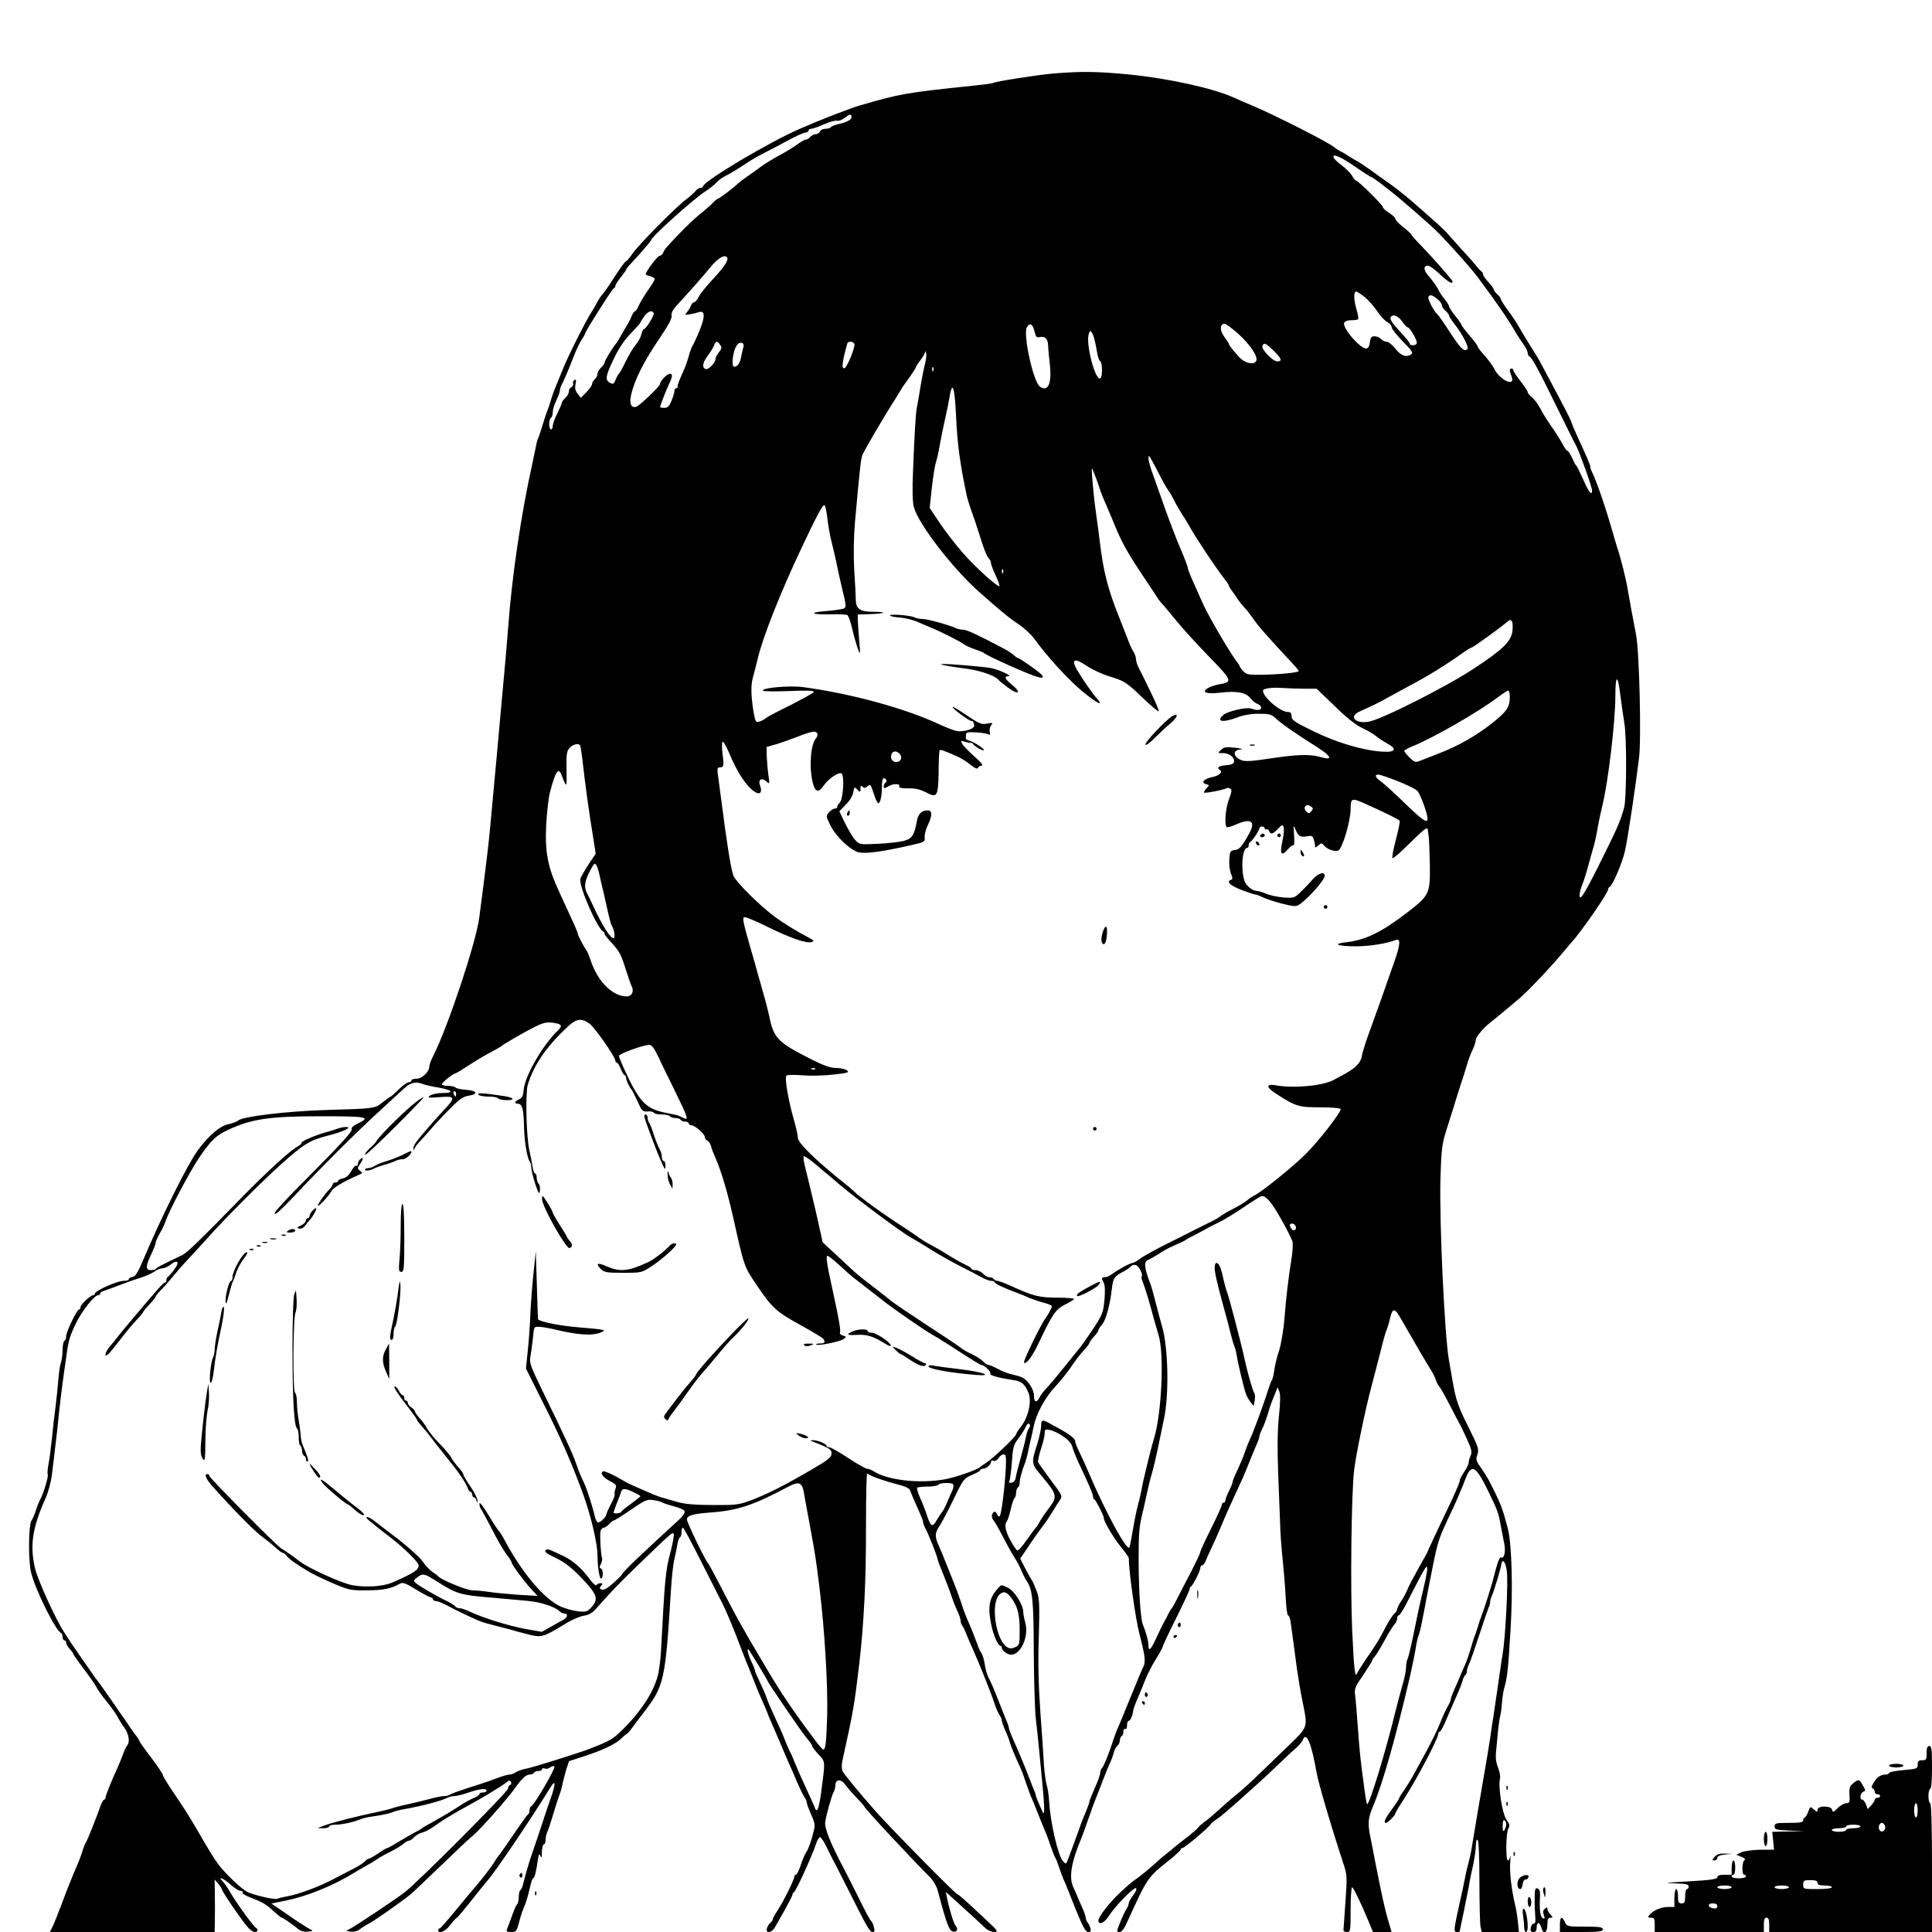 <?xml version="1.0" standalone="no"?>
<!DOCTYPE svg PUBLIC "-//W3C//DTD SVG 20010904//EN"
 "http://www.w3.org/TR/2001/REC-SVG-20010904/DTD/svg10.dtd">
<svg version="1.0" xmlns="http://www.w3.org/2000/svg"
 width="1080pt" height="1080pt" viewBox="0 0 1080 1080"
 preserveAspectRatio="xMidYMid meet">
<g transform="translate(0,1080) scale(0.1,-0.1)"
fill="#000000" stroke="none">
<path d="M5886 10389 c-96 -9 -320 -44 -335 -53 -4 -3 -54 -9 -111 -15 -376
-39 -409 -45 -635 -111 -44 -12 -222 -81 -327 -127 -172 -73 -546 -296 -548
-325 0 -5 -6 -8 -14 -8 -8 0 -21 -8 -28 -18 -7 -9 -31 -30 -53 -47 -58 -43
-270 -258 -301 -305 -15 -22 -30 -40 -34 -40 -5 0 -32 -37 -61 -82 -29 -46
-60 -91 -69 -101 -9 -9 -23 -30 -31 -45 -7 -15 -21 -39 -31 -54 -30 -45 -134
-251 -163 -325 -15 -37 -33 -81 -40 -98 -7 -16 -18 -48 -25 -70 -6 -22 -15
-49 -20 -60 -5 -11 -16 -45 -25 -75 -9 -30 -20 -64 -25 -75 -5 -11 -11 -33
-14 -50 -3 -16 -13 -61 -21 -100 -63 -285 -114 -632 -135 -920 -6 -77 -19
-232 -30 -345 -10 -113 -26 -281 -34 -375 -16 -173 -18 -195 -36 -390 -9 -98
-20 -190 -61 -505 -17 -136 -175 -610 -256 -770 -13 -25 -23 -52 -23 -61 0
-30 -40 -69 -71 -69 -16 0 -29 -4 -29 -10 0 -5 -7 -10 -15 -10 -9 0 -34 -18
-56 -40 -22 -22 -43 -40 -45 -40 -3 0 -22 -14 -44 -31 -44 -36 -43 -36 -319
-44 -220 -7 -464 -36 -490 -59 -9 -7 -33 -16 -53 -20 -47 -9 -109 -61 -172
-146 -56 -76 -201 -367 -302 -605 -32 -77 -47 -101 -63 -103 -12 -2 -21 -8
-21 -13 0 -5 -13 -9 -29 -9 -36 0 -161 -56 -161 -72 0 -5 -4 -8 -9 -8 -15 0
-71 -53 -71 -67 0 -7 -4 -13 -8 -13 -12 0 -72 -125 -72 -149 0 -11 -4 -23 -10
-26 -5 -3 -10 -25 -10 -49 0 -24 -4 -56 -9 -72 -6 -16 -12 -60 -15 -99 -3 -38
-10 -104 -15 -145 -6 -41 -15 -120 -20 -175 -6 -55 -14 -122 -20 -150 -5 -27
-7 -53 -4 -58 5 -9 -22 -100 -41 -137 -8 -14 -19 -43 -26 -65 -7 -22 -17 -46
-23 -53 -18 -23 -20 -231 -2 -297 25 -97 137 -322 166 -333 5 -2 9 -12 9 -23
0 -10 5 -19 10 -19 6 0 10 -6 10 -13 0 -7 9 -23 20 -35 11 -12 20 -24 20 -28
0 -4 26 -41 58 -83 32 -42 64 -88 71 -102 7 -15 33 -51 57 -80 24 -30 51 -67
60 -84 8 -16 26 -45 40 -64 24 -34 31 -79 16 -97 -5 -5 -15 -25 -22 -44 -7
-19 -20 -53 -30 -75 -38 -82 -70 -163 -70 -174 0 -6 -3 -11 -8 -11 -4 0 -12
-15 -19 -32 -23 -67 -78 -203 -83 -208 -3 -3 -12 -25 -20 -50 -7 -25 -26 -72
-41 -105 -14 -33 -46 -112 -69 -175 -24 -63 -49 -127 -57 -142 l-14 -28 461 0
460 0 1 63 c1 34 1 100 0 146 l-1 84 20 -23 c11 -13 20 -27 20 -31 0 -11 111
-174 144 -211 13 -16 31 -28 40 -28 18 0 22 15 5 25 -15 10 -110 141 -142 197
-15 26 -34 54 -43 62 -31 32 7 15 45 -19 21 -19 46 -35 55 -35 10 0 15 -4 12
-9 -4 -5 15 -17 41 -27 71 -27 90 -38 133 -78 22 -20 42 -36 45 -36 7 0 62
-38 91 -63 15 -12 33 -17 55 -15 29 3 31 5 14 13 -11 5 -53 31 -94 59 -40 28
-85 59 -99 68 l-25 17 24 5 c13 3 35 7 49 10 126 25 267 82 390 157 19 12 49
29 65 38 17 9 44 25 60 36 17 12 53 32 80 45 28 14 59 33 69 42 11 10 25 18
31 18 7 0 20 9 29 19 10 11 29 22 43 26 14 3 37 14 52 24 14 9 46 31 71 48 25
16 79 48 120 70 89 48 208 120 232 140 13 11 18 12 24 2 4 -7 2 -15 -4 -17 -7
-2 -12 -11 -12 -20 0 -18 -509 -529 -579 -581 -55 -42 -245 -168 -292 -196
l-34 -19 28 -4 c16 -2 36 3 45 11 10 8 31 22 49 31 29 14 182 121 235 164 12
9 71 65 132 124 169 162 189 181 221 208 40 33 192 205 230 259 41 58 65 81
86 81 10 0 21 5 24 10 3 6 15 10 26 10 10 0 19 4 19 10 0 5 7 7 15 4 8 -4 22
-1 30 6 8 6 19 9 24 6 10 -7 -113 -218 -130 -224 -5 -2 -9 -12 -9 -22 0 -10
-3 -20 -8 -22 -4 -2 -31 -39 -60 -82 -65 -95 -95 -139 -102 -146 -3 -3 -18
-25 -34 -50 -16 -25 -55 -75 -85 -111 -31 -36 -90 -107 -131 -157 -41 -50 -78
-92 -82 -92 -5 0 -8 -4 -8 -10 0 -24 40 -7 66 28 15 20 32 39 36 40 5 2 38 41
73 85 35 45 78 98 94 117 53 60 245 345 359 530 28 45 29 19 2 -58 -11 -31
-39 -113 -61 -182 -23 -69 -45 -134 -49 -145 -9 -23 -36 -116 -46 -158 -3 -15
-10 -30 -15 -33 -5 -3 -9 -20 -9 -38 0 -17 -4 -36 -10 -42 -5 -5 -18 -34 -28
-64 -11 -30 -23 -63 -27 -72 -6 -15 -2 -18 23 -18 27 0 30 4 42 48 12 46 17
62 38 112 5 14 16 51 23 83 7 31 15 57 19 57 8 0 17 35 27 105 5 33 7 36 14
20 6 -15 8 -9 8 23 1 23 6 42 11 42 6 0 10 11 10 25 0 14 4 33 9 43 5 9 19 51
31 92 12 41 28 91 35 110 8 19 17 51 20 70 4 19 14 55 21 80 l15 45 92 30 c98
32 171 67 199 96 10 10 23 21 31 26 7 4 19 18 27 29 8 12 41 56 73 97 109 142
117 178 147 667 4 74 13 158 20 185 6 28 14 65 17 83 3 18 9 35 14 38 5 3 9
16 9 30 0 13 3 24 8 24 4 -1 47 -80 96 -178 49 -97 103 -204 120 -237 18 -33
53 -116 80 -185 26 -69 52 -134 56 -145 8 -18 39 -96 60 -150 4 -11 18 -42 30
-70 12 -27 26 -59 30 -70 3 -11 16 -40 27 -65 11 -25 30 -70 43 -100 13 -30
33 -79 46 -108 13 -28 36 -80 50 -115 15 -34 33 -71 40 -82 8 -11 14 -25 14
-32 0 -7 11 -36 24 -66 20 -42 23 -60 16 -88 -15 -62 -29 -101 -43 -123 -8
-11 -22 -45 -31 -73 -10 -29 -22 -53 -27 -53 -5 0 -9 -5 -9 -11 0 -17 -61
-140 -92 -186 -15 -23 -28 -46 -28 -51 0 -5 -6 -15 -14 -21 -8 -6 -16 -21 -19
-31 -8 -31 29 -25 46 8 8 15 33 59 56 99 22 40 41 77 41 82 0 5 3 11 8 13 11
5 100 199 124 271 6 20 17 37 23 37 5 0 25 -31 42 -68 18 -37 39 -78 47 -92 7
-14 37 -72 66 -130 103 -206 122 -240 137 -240 12 0 14 7 8 27 -3 15 -10 30
-14 33 -5 3 -24 37 -43 75 -42 86 -97 193 -111 220 -74 139 -109 227 -104 259
7 46 36 149 47 168 6 10 10 27 10 38 0 34 30 37 53 6 11 -15 39 -48 63 -73 24
-25 44 -47 44 -49 0 -10 242 -270 365 -394 20 -19 40 -53 46 -75 52 -195 65
-230 88 -233 22 -4 29 16 12 34 -9 9 -38 104 -48 159 l-6 29 29 -26 c75 -68
171 -155 192 -176 12 -12 35 -22 50 -22 25 0 20 7 -53 75 -108 101 -146 135
-152 135 -10 0 -374 370 -454 460 -97 110 -176 206 -189 229 -6 13 -6 34 0 63
62 281 65 300 94 543 26 225 38 470 37 775 0 162 3 290 7 284 7 -12 89 -41
181 -65 30 -7 55 -20 58 -29 7 -20 30 -74 54 -126 10 -22 19 -46 19 -52 0 -7
5 -20 10 -30 15 -24 70 -163 70 -174 0 -5 15 -46 34 -91 18 -45 39 -100 46
-122 7 -22 21 -58 31 -79 11 -22 19 -47 19 -56 0 -9 4 -20 8 -26 5 -5 16 -27
24 -49 9 -22 27 -65 41 -95 33 -74 102 -246 117 -295 7 -22 19 -49 26 -60 8
-11 14 -25 14 -32 0 -7 9 -32 19 -56 11 -23 23 -53 26 -67 8 -26 25 -68 56
-135 10 -22 25 -62 34 -90 9 -27 22 -63 29 -80 8 -16 26 -61 41 -100 15 -38
34 -83 41 -100 7 -16 20 -52 29 -80 9 -27 20 -54 24 -60 4 -5 13 -28 20 -50 7
-22 19 -53 26 -70 8 -16 37 -90 66 -163 42 -103 57 -132 72 -132 14 0 17 5 12
23 -4 12 -11 26 -16 31 -5 6 -9 16 -9 23 0 7 -9 35 -21 61 -12 26 -26 58 -31
72 -6 14 -14 32 -18 40 -26 54 -12 139 45 275 7 17 25 66 40 110 15 44 33 94
40 110 7 17 25 62 39 100 15 39 33 84 41 100 8 17 17 42 21 57 3 15 12 32 20
39 8 6 14 20 14 30 0 10 5 21 10 24 6 3 10 15 10 26 0 11 5 17 10 14 6 -4 10
5 10 19 0 14 4 26 9 26 10 0 23 31 26 60 1 8 12 38 24 65 12 28 32 75 43 105
12 30 38 82 60 116 21 34 38 65 38 70 0 5 34 77 75 159 41 83 75 155 75 162 0
6 3 13 8 15 10 4 52 87 52 104 0 8 5 14 10 14 6 0 15 11 20 25 5 14 19 44 30
67 12 24 37 81 57 128 19 47 53 123 75 170 46 99 50 107 79 180 12 30 30 74
40 97 11 24 19 47 19 53 0 6 4 18 9 28 16 31 29 67 41 107 11 39 15 49 40 110
l12 30 10 -25 c6 -15 5 -66 -3 -139 -8 -79 -9 -178 -4 -315 4 -111 9 -239 11
-286 1 -47 7 -134 14 -195 6 -60 14 -156 17 -212 2 -57 9 -103 13 -103 5 0 11
-15 14 -33 7 -46 23 -168 36 -267 7 -47 20 -128 31 -180 30 -150 34 -140 -83
-253 -57 -55 -134 -130 -173 -167 -38 -37 -92 -86 -120 -107 -27 -22 -67 -57
-88 -77 -22 -20 -55 -49 -75 -64 -21 -15 -41 -32 -45 -39 -4 -7 -36 -34 -70
-60 -34 -26 -64 -50 -67 -53 -3 -3 -18 -16 -35 -29 -16 -12 -48 -39 -70 -60
-22 -20 -58 -50 -80 -67 -61 -44 -62 -46 -114 -94 -57 -53 -121 -135 -121
-156 0 -28 35 -13 58 25 33 53 140 163 152 156 6 -4 -1 -20 -15 -39 -14 -18
-25 -38 -25 -45 0 -6 -6 -22 -14 -34 -8 -12 -24 -46 -35 -75 -20 -49 -20 -52
-3 -52 13 0 27 18 44 58 115 251 111 246 241 349 31 25 57 50 57 54 0 5 5 9
11 9 11 0 151 118 157 133 2 4 19 18 37 30 18 12 67 54 110 92 43 39 100 90
128 115 28 25 79 73 113 106 35 34 76 72 92 85 15 14 31 33 35 43 19 50 48
-18 76 -179 11 -64 80 -298 153 -520 18 -55 19 -70 9 -207 -6 -82 -11 -153
-11 -158 0 -6 9 -10 20 -10 19 0 20 7 20 125 0 69 4 125 8 125 7 0 47 -81 93
-192 l24 -58 52 0 52 0 -20 68 c-18 61 -33 130 -74 337 -7 39 -18 94 -24 123
-16 78 -14 108 13 171 54 127 126 380 207 726 16 71 30 139 35 175 3 19 9 44
13 55 5 11 14 47 20 80 7 33 19 96 27 140 66 336 53 295 147 495 24 52 54 123
67 158 35 95 59 82 134 -73 49 -102 53 -113 66 -187 6 -29 14 -73 19 -98 9
-44 -1 -86 -18 -76 -8 5 -21 -30 -42 -114 -10 -43 -52 -172 -68 -215 -5 -11
-14 -38 -20 -60 -7 -22 -16 -49 -21 -60 -4 -11 -13 -40 -20 -65 -7 -25 -21
-65 -32 -90 -11 -25 -24 -54 -28 -65 -5 -11 -17 -41 -29 -67 -12 -26 -21 -52
-21 -57 0 -6 -8 -25 -19 -43 -10 -18 -29 -60 -42 -93 -13 -33 -46 -100 -73
-150 -27 -49 -60 -110 -73 -134 -13 -24 -37 -63 -53 -87 -17 -23 -30 -45 -30
-49 0 -3 -18 -30 -40 -60 -39 -53 -48 -75 -32 -75 10 0 52 43 52 53 0 3 21 40
48 80 76 119 192 339 192 365 0 6 4 12 8 12 5 0 22 30 37 68 16 37 41 95 56
129 16 34 31 74 35 88 3 14 10 28 15 31 5 3 9 13 9 22 0 9 6 28 13 42 7 14 32
86 56 160 24 74 48 143 52 152 5 10 9 25 9 33 0 8 4 23 9 33 10 19 49 148 53
175 6 38 23 20 31 -33 9 -58 -7 -374 -24 -470 -5 -30 -16 -107 -25 -170 -9
-63 -21 -140 -25 -170 -5 -30 -13 -84 -18 -120 -10 -65 -21 -133 -42 -252 -18
-104 -53 -311 -63 -373 -2 -16 -9 -48 -15 -70 -6 -22 -16 -62 -21 -90 -5 -27
-19 -93 -31 -145 -33 -149 -34 -160 -15 -160 9 0 16 2 16 3 0 2 9 48 21 103
11 54 25 122 30 149 4 28 15 81 24 120 8 38 15 87 15 108 0 23 4 36 10 32 6
-4 10 -91 10 -229 0 -123 3 -238 6 -255 l7 -31 104 0 104 0 -6 58 c-3 31 -10
73 -15 92 -20 82 -32 182 -28 236 3 33 3 49 1 37 -3 -13 -9 -23 -14 -23 -13 0
-11 157 3 179 9 15 7 24 -11 49 -23 33 -47 185 -36 229 3 12 -2 40 -11 63 -12
29 -15 57 -10 98 3 31 8 84 11 117 4 33 9 67 12 75 2 8 7 40 9 70 2 30 8 68
13 85 16 53 22 100 35 325 14 228 7 478 -15 565 -27 102 -35 124 -66 190 -40
82 -49 99 -87 154 -25 35 -27 44 -17 71 9 28 5 42 -48 148 -61 122 -72 154
-91 262 -6 36 -15 88 -20 115 -25 140 -54 767 -48 1014 5 162 9 196 31 266 14
44 32 103 41 130 8 28 26 84 39 125 14 41 31 95 38 120 7 25 21 62 31 82 10
21 18 45 18 56 0 16 45 69 82 97 12 9 92 75 157 130 52 43 190 190 260 275 11
14 27 32 34 40 59 65 207 279 207 300 0 5 3 10 8 12 16 7 72 137 86 203 15 65
56 340 78 515 14 109 2 597 -16 690 -23 119 -36 191 -47 255 -9 57 -40 181
-59 235 -4 14 -16 52 -25 85 -41 143 -91 288 -116 337 -5 10 -9 22 -9 28 0 11
-23 64 -70 165 -15 33 -31 70 -35 83 -3 12 -34 73 -67 135 -33 62 -73 137 -89
167 -16 30 -33 62 -39 70 -18 28 -90 145 -106 175 -10 17 -34 53 -56 82 -21
29 -38 56 -38 61 0 5 -9 17 -20 27 -11 10 -20 22 -20 27 0 5 -13 23 -30 41
-16 18 -30 37 -30 44 0 6 -3 13 -8 15 -4 2 -17 16 -30 32 -12 16 -46 54 -75
85 -28 31 -63 70 -77 86 -14 17 -46 48 -71 70 -25 22 -78 69 -119 105 -40 36
-102 85 -137 110 -35 25 -88 62 -116 83 -29 20 -61 42 -72 47 -11 6 -33 19
-50 30 -16 11 -37 23 -45 26 -8 4 -22 13 -30 20 -34 29 -338 183 -460 234 -30
12 -78 33 -106 46 -113 51 -363 106 -584 128 -178 17 -269 18 -424 5z m-1126
-243 c0 -12 -10 -19 -40 -31 -3 -1 -20 -6 -38 -10 -18 -4 -35 -12 -38 -16 -3
-5 -16 -9 -30 -9 -14 0 -27 -7 -30 -15 -4 -8 -14 -15 -24 -15 -10 0 -23 -7
-30 -15 -7 -8 -18 -15 -24 -15 -7 0 -30 -13 -53 -30 -22 -16 -67 -43 -99 -60
-32 -17 -77 -44 -99 -61 -22 -16 -58 -42 -80 -57 -22 -15 -44 -32 -50 -38 -19
-19 -103 -84 -111 -84 -3 0 -16 -10 -28 -23 -11 -12 -43 -40 -71 -62 -27 -22
-77 -69 -112 -105 -81 -85 -88 -93 -96 -113 -3 -9 -13 -17 -20 -17 -11 0 -77
-87 -77 -103 0 -3 11 -8 25 -11 14 -4 25 -11 25 -16 0 -5 -17 -34 -39 -64 -21
-31 -44 -69 -51 -86 -7 -16 -16 -30 -20 -30 -5 0 -13 -12 -19 -27 -6 -16 -22
-46 -36 -68 -13 -22 -27 -47 -32 -55 -4 -8 -11 -19 -15 -25 -23 -27 -68 -101
-68 -111 0 -6 -9 -19 -20 -29 -11 -10 -20 -26 -20 -35 0 -10 -7 -23 -15 -30
-8 -7 -15 -18 -15 -26 0 -7 -14 -28 -31 -45 l-32 -33 -18 23 c-13 16 -16 31
-12 53 5 23 3 29 -6 24 -7 -5 -10 -14 -7 -21 2 -7 -2 -16 -10 -19 -8 -3 -14
-14 -14 -24 0 -10 -9 -27 -20 -37 -11 -10 -20 -22 -20 -28 0 -5 -11 -31 -25
-59 -14 -27 -25 -58 -25 -69 0 -10 -4 -19 -10 -19 -5 0 -10 13 -10 29 0 17 5
33 10 36 6 3 10 17 10 31 0 14 9 44 20 66 11 23 20 48 20 55 0 7 4 21 9 31 13
24 35 75 67 157 15 39 36 82 46 97 10 14 18 29 18 32 0 11 152 251 161 254 5
2 9 8 9 14 0 6 14 27 30 48 17 21 30 40 30 43 0 3 12 19 28 35 48 51 112 125
112 130 0 17 239 232 304 273 23 15 50 36 60 48 11 12 31 27 45 34 39 20 70
39 121 73 25 17 70 43 100 58 30 15 91 47 135 71 44 24 88 44 98 44 9 1 17 6
17 11 0 6 7 10 15 10 8 0 40 11 71 25 32 14 64 23 73 20 9 -2 27 4 41 15 30
23 40 25 40 6z m2813 -276 c47 -33 89 -60 93 -60 3 0 25 -15 48 -32 22 -18 46
-36 51 -40 50 -37 240 -202 280 -244 82 -85 178 -194 212 -239 107 -143 169
-232 223 -325 8 -14 25 -39 38 -57 12 -17 22 -38 22 -46 0 -9 4 -17 9 -19 14
-5 53 -77 156 -288 53 -107 100 -203 106 -212 19 -36 89 -231 89 -250 0 -29
-16 -13 -40 40 -41 90 -45 97 -51 102 -3 3 -13 22 -22 43 -10 20 -21 37 -25
37 -5 0 -18 19 -30 43 -13 23 -40 67 -62 97 -21 30 -49 74 -60 97 -12 24 -33
51 -46 62 -13 10 -24 23 -24 29 0 6 -18 33 -40 61 -22 28 -40 55 -40 61 0 5
-4 10 -10 10 -13 0 -13 -12 0 -45 23 -61 -66 -21 -98 45 -7 15 -31 47 -52 71
-22 24 -40 48 -40 52 0 5 -20 33 -45 61 -25 29 -45 56 -45 60 0 4 -16 27 -35
50 -19 24 -35 48 -35 54 0 6 -11 23 -24 39 -13 15 -31 42 -39 60 -9 17 -30 46
-47 65 -32 35 -36 63 -8 63 9 0 39 -21 66 -47 46 -43 72 -59 72 -42 0 8 -103
125 -172 197 -32 32 -58 62 -58 65 -1 4 -21 23 -45 42 -25 19 -45 40 -45 47 0
6 -16 21 -35 33 -19 12 -35 27 -35 33 0 11 -138 147 -149 147 -4 0 -14 12 -23
28 -9 15 -35 41 -57 57 -22 17 -43 36 -45 43 -12 27 34 9 117 -48z m-3508
-510 c8 -12 -14 -48 -56 -94 -73 -80 -91 -103 -105 -128 -8 -16 -19 -28 -25
-28 -5 0 -12 -8 -16 -17 -3 -10 -13 -26 -22 -37 -15 -18 -15 -18 14 -13 17 3
40 8 51 12 34 11 37 -21 8 -94 -14 -36 -32 -75 -39 -87 -7 -11 -19 -41 -25
-65 -6 -24 -20 -62 -30 -84 -24 -53 -34 -78 -32 -87 1 -5 -2 -8 -8 -8 -5 0
-10 -7 -10 -15 0 -8 -7 -33 -16 -55 -13 -31 -21 -40 -40 -40 -13 0 -24 2 -24
4 0 9 30 86 50 129 18 39 20 51 10 57 -13 8 -60 -37 -60 -56 0 -12 -111 -119
-132 -127 -30 -11 -42 17 -29 70 20 84 71 184 162 318 46 68 67 107 63 120 -3
14 7 34 33 62 80 87 144 160 179 203 46 57 86 81 99 60z m3564 -221 c21 -17
52 -52 69 -78 17 -26 42 -53 56 -61 14 -7 26 -21 26 -30 0 -9 28 -44 62 -79
49 -49 59 -64 47 -72 -29 -18 -56 -9 -88 31 -17 22 -40 40 -50 40 -10 0 -24 7
-31 15 -7 8 -23 15 -36 15 -18 0 -23 -6 -26 -32 -2 -20 -9 -34 -19 -36 -31 -6
-136 114 -125 143 3 9 19 15 39 15 19 0 36 2 39 6 3 3 -1 26 -8 51 -17 55 -18
103 -3 103 5 0 27 -14 48 -31z m405 -10 c14 -11 26 -27 26 -35 0 -8 9 -22 20
-31 11 -10 20 -21 20 -26 0 -5 13 -26 29 -46 45 -57 84 -132 74 -142 -18 -18
-38 2 -98 94 -33 51 -65 97 -72 102 -19 17 -54 86 -48 96 9 14 20 11 49 -12z
m-4380 -78 c7 -10 -43 -91 -55 -91 -4 0 -10 -13 -14 -29 -3 -16 -17 -42 -31
-58 -13 -15 -39 -57 -56 -93 -17 -36 -35 -67 -39 -70 -4 -3 -12 -18 -18 -33
-9 -24 -14 -26 -31 -17 -29 15 -25 39 22 136 27 57 59 105 95 141 29 30 53 57
53 60 0 3 9 18 21 34 20 29 43 37 53 20z m4184 -48 c12 -18 27 -33 31 -33 12
0 51 -67 51 -86 0 -8 -9 -14 -20 -14 -11 0 -20 4 -20 9 0 8 -14 24 -82 99 -16
18 -28 39 -25 46 9 23 41 13 65 -21z m-2055 -56 c8 -32 12 -36 31 -31 27 6 44
-11 45 -46 0 -14 4 -59 9 -100 13 -112 -8 -163 -54 -132 -37 24 -96 291 -74
332 16 29 33 20 43 -23z m1140 -14 c65 -59 109 -125 100 -149 -10 -26 -62 -16
-93 17 -46 51 -60 69 -60 76 0 3 -12 21 -26 40 -26 35 -26 73 2 73 8 0 42 -26
77 -57z m-811 -10 c6 -16 14 -53 19 -83 4 -30 13 -56 18 -58 14 -5 15 -89 2
-97 -27 -16 -80 182 -66 243 7 29 13 28 27 -5z m-2087 -50 c11 -14 10 -22 -6
-42 -10 -13 -19 -29 -19 -36 0 -22 -40 -64 -55 -58 -22 8 -18 35 11 74 14 19
30 44 35 57 10 26 18 28 34 5z m130 -17 c-4 -11 -9 -34 -12 -51 -6 -35 -20
-55 -39 -55 -17 0 -8 84 13 117 18 28 48 20 38 -11z m621 21 c6 -16 -40 -130
-55 -135 -18 -6 -14 33 15 136 4 16 33 16 40 -1z m2343 -37 c45 -44 51 -60 21
-60 -25 0 -90 67 -83 86 8 21 17 18 62 -26z m-1948 -74 c-6 -22 -18 -81 -26
-131 -8 -49 -17 -101 -20 -115 -6 -30 -13 -141 -21 -351 -5 -105 -3 -171 4
-202 24 -93 211 -337 362 -473 123 -109 174 -151 226 -185 30 -20 68 -56 86
-80 67 -94 192 -231 268 -293 78 -65 123 -88 84 -43 -26 28 -83 111 -112 160
-36 62 -17 72 51 26 31 -21 87 -47 125 -59 89 -27 97 -32 192 -123 45 -43 84
-76 87 -73 5 4 -42 107 -114 248 -7 14 -13 35 -13 45 0 10 -6 27 -13 38 -8 11
-24 47 -36 80 -13 33 -36 92 -51 130 -55 138 -82 242 -100 390 -6 50 -17 135
-25 190 -15 108 -27 259 -19 235 3 -8 9 -24 14 -35 5 -11 16 -42 25 -69 8 -26
24 -67 35 -90 10 -24 28 -65 39 -92 48 -120 75 -171 180 -328 36 -54 71 -106
76 -115 6 -8 15 -20 21 -26 6 -5 39 -46 75 -89 35 -44 119 -136 186 -205 132
-135 135 -144 60 -156 -23 -4 -53 -14 -66 -22 -37 -23 -7 -34 70 -25 92 11
144 1 169 -31 11 -14 29 -29 40 -32 11 -4 20 -13 20 -21 0 -15 -23 -17 -55 -5
-26 10 -134 -15 -157 -36 -42 -38 -2 -44 80 -13 33 13 76 20 119 20 59 0 70
-3 95 -26 30 -29 111 -85 230 -160 82 -52 91 -77 20 -56 -56 17 -131 15 -283
-8 -104 -16 -140 -18 -161 -9 -48 20 -48 58 0 60 15 1 0 5 -33 9 -51 6 -63 4
-80 -12 -19 -18 -19 -18 12 -18 35 0 66 -24 61 -49 -2 -11 -16 -17 -46 -19
-41 -3 -53 -14 -32 -27 18 -11 -7 -32 -44 -39 -45 -9 -65 -31 -35 -39 20 -5
20 -7 5 -22 -9 -9 -16 -20 -16 -25 0 -7 112 14 129 25 4 2 12 0 19 -4 9 -5 7
-20 -8 -59 -20 -52 -27 -146 -12 -156 4 -2 27 4 51 15 87 38 113 18 71 -56
-39 -70 -52 -84 -78 -87 -25 -3 -27 -7 -30 -52 -2 -27 2 -63 9 -79 10 -24 10
-32 1 -35 -29 -9 -7 -32 56 -56 37 -14 72 -26 78 -26 6 0 25 -7 41 -15 17 -9
66 -25 108 -36 68 -17 80 -18 99 -5 50 34 141 137 141 160 0 26 -37 15 -67
-20 -18 -21 -49 -53 -68 -71 -33 -32 -38 -34 -95 -30 -33 3 -77 12 -97 21 -21
9 -45 16 -55 16 -24 1 -59 31 -67 58 -21 66 -11 182 15 182 5 0 9 6 9 14 0 8
3 16 8 18 11 5 52 66 52 78 0 5 7 10 15 10 8 0 15 -5 15 -11 0 -5 4 -8 9 -5 5
3 11 -1 15 -9 8 -22 22 -18 50 12 22 23 26 25 31 10 4 -9 2 -39 -4 -67 -19
-87 -10 -102 31 -55 11 13 24 22 29 20 4 -3 5 23 3 57 -4 56 -3 60 7 33 16
-39 27 -47 65 -40 28 5 33 2 39 -22 5 -16 7 -32 6 -38 -1 -5 6 -2 17 8 18 16
20 16 33 1 17 -21 57 -36 79 -29 23 7 70 165 70 233 0 60 6 63 77 31 116 -52
192 -89 197 -97 3 -5 -7 -52 -21 -106 -14 -53 -23 -99 -19 -103 3 -4 44 31 91
78 84 83 104 99 106 82 1 -4 3 -24 6 -43 2 -19 5 -91 6 -160 2 -156 -4 -167
-128 -262 -142 -109 -232 -153 -338 -165 -83 -9 -51 -23 53 -23 74 0 170 15
221 35 30 12 28 -23 -7 -122 -19 -54 -52 -147 -73 -208 -22 -60 -54 -150 -72
-200 -18 -49 -35 -106 -38 -125 -6 -34 -40 -66 -111 -103 -14 -7 -34 -18 -45
-24 -60 -33 -224 -48 -322 -30 -59 10 -57 -11 5 -50 105 -68 123 -73 241 -73
60 0 112 -4 115 -9 8 -12 -124 -183 -199 -256 -69 -68 -236 -203 -277 -224
-15 -8 -36 -21 -45 -30 -10 -9 -36 -25 -58 -37 -56 -29 -89 -48 -95 -55 -3 -3
-18 -12 -35 -21 -16 -8 -64 -32 -105 -52 -41 -21 -120 -61 -175 -88 -55 -28
-114 -61 -132 -74 -17 -13 -36 -24 -42 -24 -12 0 -74 -33 -113 -61 -14 -11
-33 -19 -42 -19 -19 0 -20 -5 -6 -31 7 -12 8 -48 4 -96 -7 -72 -11 -82 -67
-167 -34 -50 -64 -93 -67 -96 -3 -3 -41 -50 -85 -105 -44 -55 -91 -111 -105
-125 -14 -14 -32 -37 -39 -52 -17 -32 -31 -28 -31 10 0 30 -27 76 -57 97 -10
7 -37 16 -59 20 -21 4 -59 18 -83 31 -24 13 -49 24 -56 24 -6 0 -20 9 -29 19
-10 11 -38 29 -63 41 -25 11 -50 26 -56 31 -12 10 -54 39 -183 123 -96 63
-209 139 -214 145 -3 3 -43 35 -90 71 -47 35 -96 75 -110 87 -14 13 -60 56
-103 96 l-78 72 -38 170 c-22 94 -47 200 -57 237 -10 37 -15 70 -11 74 3 4 35
-18 69 -47 35 -30 67 -57 73 -61 5 -5 31 -26 56 -48 76 -66 346 -267 394 -294
17 -9 71 -41 120 -72 50 -31 124 -73 165 -93 41 -21 92 -47 113 -59 21 -12 46
-22 57 -22 11 0 20 -3 20 -8 0 -7 49 -31 125 -59 22 -8 54 -21 70 -29 17 -7
52 -19 78 -26 26 -6 47 -16 47 -20 0 -9 -20 -46 -36 -68 -26 -34 -126 -241
-120 -247 12 -13 47 34 84 113 74 156 93 184 143 210 26 13 50 27 53 32 2 4
-39 8 -92 8 -102 0 -134 8 -260 65 -34 16 -69 29 -77 29 -7 0 -17 5 -20 10 -3
6 -14 10 -24 10 -10 0 -26 9 -36 20 -10 11 -29 20 -42 20 -12 0 -23 3 -23 8 0
4 -14 13 -31 21 -18 8 -59 31 -93 52 -33 21 -79 48 -101 59 -22 11 -51 29 -65
39 -14 11 -50 35 -80 55 -119 76 -257 176 -288 208 -10 9 -35 31 -57 48 -153
122 -255 221 -255 250 0 13 -9 53 -19 89 -35 120 -57 251 -44 259 7 4 47 4 90
1 43 -4 120 -2 172 4 81 9 91 12 75 24 -10 7 -37 13 -60 13 -31 0 -69 13 -136
47 -191 96 -213 119 -238 243 -7 30 -20 84 -31 120 -10 36 -25 90 -34 120 -8
30 -26 96 -41 145 -38 133 -44 159 -35 168 4 4 61 -19 127 -52 132 -65 224
-97 251 -87 15 6 14 8 -8 20 -81 43 -151 86 -203 125 -86 65 -213 192 -226
226 -14 35 -36 174 -69 430 -6 44 -13 101 -17 128 -6 39 -4 47 9 47 23 0 25 9
16 75 -4 33 -4 64 0 68 4 4 20 -23 36 -60 45 -109 97 -189 144 -219 29 -20 44
-3 30 34 -13 33 8 48 35 24 19 -17 19 -16 11 38 -4 30 -8 77 -9 104 l-1 50 55
16 c30 9 85 29 122 43 36 15 76 27 87 27 21 0 28 -18 13 -36 -30 -34 -40 -157
-20 -243 13 -59 33 -66 62 -23 24 36 81 76 99 69 19 -7 11 -144 -9 -164 -8 -8
-14 -19 -14 -24 0 -5 -6 -9 -13 -9 -8 0 -22 -9 -32 -20 -18 -20 -18 -22 5 -70
31 -66 116 -146 163 -155 39 -8 127 4 275 37 90 20 93 21 91 47 -2 14 7 48 20
74 24 51 22 77 -4 77 -32 0 -53 -20 -59 -57 -16 -84 -26 -101 -75 -114 -25 -6
-91 -14 -146 -16 -97 -5 -101 -4 -123 20 -13 13 -38 55 -57 93 l-33 69 36 37
c22 22 39 50 42 69 5 31 6 32 23 15 16 -17 17 -16 17 5 0 18 3 20 12 11 9 -9
15 -8 28 3 15 13 18 10 34 -40 9 -30 21 -55 25 -55 12 0 21 38 21 93 0 26 4
47 9 47 15 0 23 -18 11 -25 -5 -3 -10 -13 -10 -21 0 -13 4 -13 29 2 28 16 68
13 57 -4 -3 -5 16 -9 42 -9 53 1 72 -4 120 -28 50 -26 57 -12 59 121 0 64 3
118 6 120 4 5 24 -2 97 -34 19 -8 53 -29 74 -46 26 -21 40 -27 43 -18 3 6 12
12 21 12 11 0 -5 20 -41 51 -31 28 -62 60 -68 71 -10 18 -8 19 13 12 12 -4 29
-7 36 -7 6 0 12 -3 12 -7 0 -3 14 -14 30 -23 17 -10 30 -14 30 -10 0 10 -56
46 -83 53 -10 3 -18 8 -18 13 1 4 1 14 1 22 0 11 12 14 53 11 28 -1 60 -6 69
-10 13 -6 15 -3 11 13 -3 12 1 28 8 37 11 14 9 15 -23 9 -31 -6 -44 -1 -112
45 -42 29 -79 51 -81 48 -6 -5 91 -78 105 -78 5 0 10 -2 10 -4 0 -2 3 -11 6
-19 7 -20 -57 -41 -99 -33 -17 3 -59 20 -94 36 -188 89 -495 173 -763 209 -76
10 -235 -4 -225 -20 3 -4 69 -5 146 -2 99 4 141 3 138 -5 -2 -6 -60 -38 -129
-73 -69 -34 -132 -67 -140 -74 -8 -7 -24 -16 -36 -19 -19 -6 -22 -1 -33 63
-13 84 -14 144 -2 185 5 17 17 63 26 101 29 123 126 369 247 625 85 180 118
241 127 236 5 -3 12 -36 16 -73 4 -38 15 -99 25 -138 10 -38 23 -97 30 -130 6
-33 21 -98 32 -144 17 -67 18 -85 8 -91 -7 -5 -54 -12 -104 -16 -106 -9 -77
-21 40 -18 39 1 76 -1 81 -5 6 -3 18 -37 27 -76 9 -38 23 -88 31 -110 15 -39
15 -38 8 45 -4 47 -7 99 -8 115 l0 30 69 2 c85 3 101 13 20 13 -76 0 -99 15
-100 67 0 21 -4 97 -9 169 -4 82 -3 180 4 260 27 301 33 359 42 381 8 21 124
220 174 297 11 18 29 47 40 65 11 19 35 53 53 77 17 25 32 47 32 51 0 3 11 21
25 39 14 18 26 39 26 46 1 7 3 5 6 -6 3 -10 0 -37 -6 -60z m46 -38 c-3 -8 -6
-5 -6 6 -1 11 2 17 5 13 3 -3 4 -12 1 -19z m127 -245 c7 -163 22 -274 61 -458
4 -16 15 -52 25 -80 10 -27 28 -79 39 -115 30 -97 46 -139 59 -152 7 -7 12
-19 12 -27 0 -8 12 -39 26 -68 14 -30 23 -57 21 -59 -9 -9 -138 108 -208 189
-39 45 -96 119 -127 165 l-55 83 12 112 c7 62 17 126 23 142 5 17 14 53 18 80
10 54 24 124 40 195 6 25 13 61 16 80 17 106 30 76 38 -87z m1126 -315 c22
-44 49 -93 60 -108 11 -15 24 -38 30 -51 6 -13 26 -49 45 -79 20 -30 40 -64
46 -75 23 -45 145 -229 190 -286 16 -20 29 -40 29 -44 0 -4 8 -17 18 -30 9
-12 24 -33 32 -46 8 -12 25 -33 37 -46 12 -12 35 -42 51 -65 26 -39 71 -89
209 -238 24 -25 43 -48 43 -51 0 -9 -115 -20 -213 -21 -67 -1 -80 2 -97 20
-11 12 -20 24 -20 27 0 3 -5 11 -10 18 -31 35 -164 261 -193 327 -9 19 -32 71
-51 114 -20 43 -36 84 -36 91 0 6 -18 54 -40 106 -23 52 -60 150 -85 219 -24
69 -55 156 -69 195 -24 64 -32 105 -22 105 2 0 23 -37 46 -82z m-863 -570 c-3
-8 -6 -5 -6 6 -1 11 2 17 5 13 3 -3 4 -12 1 -19z m2847 -330 c-9 -55 -56 -101
-213 -204 -150 -100 -516 -285 -589 -298 -78 -14 -115 30 -49 58 54 24 121 56
152 75 17 9 73 40 125 68 103 54 204 117 301 186 21 15 42 27 45 27 7 0 159
109 193 139 21 18 26 19 33 7 5 -8 5 -34 2 -58z m626 -509 c14 -75 13 -422 -1
-473 -21 -78 -38 -116 -143 -326 -83 -165 -106 -200 -106 -163 0 11 6 36 14
55 8 19 24 70 36 114 12 43 26 95 32 114 5 19 13 58 18 85 4 28 17 88 28 135
32 129 72 467 72 610 0 119 13 124 27 10 7 -58 18 -130 23 -161z m-1787 191
l67 0 101 -97 c65 -64 118 -106 151 -121 28 -13 63 -33 78 -45 14 -12 43 -31
63 -42 58 -31 49 -51 -20 -47 -107 5 -260 50 -390 114 -107 52 -123 63 -123
84 0 18 -5 24 -21 24 -42 0 -139 83 -139 119 0 13 52 20 115 15 28 -2 80 -4
118 -4z m1147 -44 c0 -59 -16 -83 -102 -151 -88 -69 -192 -128 -298 -168 -36
-14 -80 -31 -97 -38 -31 -12 -34 -12 -63 16 -16 16 -30 32 -30 37 0 4 19 16
43 25 114 45 375 195 481 276 27 20 53 37 57 37 5 0 9 -15 9 -34z m-5197 -273
c3 -5 10 -53 16 -108 12 -108 34 -268 57 -408 l14 -89 -40 -60 c-22 -34 -43
-70 -46 -82 -9 -39 96 -280 129 -294 4 -2 7 -8 7 -13 0 -5 20 -30 45 -56 35
-38 49 -64 70 -133 15 -47 31 -93 36 -103 15 -28 1 -57 -27 -57 -81 0 -165 85
-204 207 -7 21 -16 43 -20 48 -15 20 -50 86 -50 95 0 9 -22 57 -102 230 -65
139 -82 221 -75 375 4 71 13 155 21 185 31 118 47 143 65 98 29 -76 30 -75 28
28 -2 88 1 105 17 123 19 21 50 28 59 14z m1787 -48 c17 -20 5 -45 -20 -45
-23 0 -35 22 -26 45 7 19 30 19 46 0z m2782 -151 c50 -20 100 -44 110 -54 17
-16 58 -127 58 -158 0 -27 -31 -5 -127 88 -54 53 -113 106 -130 119 -35 24
-42 41 -18 41 8 0 56 -16 107 -36z m-483 -143 c12 -8 13 -12 1 -26 -12 -14
-15 -14 -28 -1 -8 8 -11 19 -8 25 9 13 16 14 35 2z m-3978 -381 c4 -19 14 -64
23 -100 8 -36 21 -90 27 -120 7 -30 15 -59 19 -65 13 -18 20 -64 12 -69 -15
-9 -64 66 -118 184 -14 30 -30 63 -35 72 -15 30 -10 64 18 118 23 44 28 49 37
33 5 -9 13 -33 17 -53z m-57 -831 c29 -20 146 -187 146 -209 0 -5 4 -10 8 -10
5 0 14 -16 22 -35 8 -19 17 -35 22 -35 4 0 8 -7 8 -15 0 -14 19 -54 30 -65 3
-3 18 -32 33 -65 25 -55 29 -60 56 -58 17 2 33 -2 36 -7 3 -6 24 -10 45 -10
21 0 42 -4 45 -10 3 -5 17 -10 30 -10 13 0 27 -4 30 -10 3 -5 15 -10 26 -10
10 0 19 -4 19 -10 0 -5 6 -10 14 -10 20 0 76 -49 76 -66 0 -8 6 -17 14 -20 8
-3 17 -17 21 -32 3 -14 16 -46 27 -71 28 -62 65 -187 94 -316 66 -294 62 -282
134 -389 87 -129 111 -150 250 -226 63 -35 118 -68 122 -74 13 -19 9 -26 -19
-26 -14 0 -24 -3 -20 -6 9 -9 133 16 153 31 16 12 16 13 -4 19 -12 4 -20 11
-17 16 6 10 -4 71 -40 235 -34 154 -40 195 -29 195 5 0 35 -24 66 -52 31 -29
67 -61 80 -71 13 -10 55 -42 93 -72 39 -30 79 -62 90 -70 52 -40 223 -158 250
-172 17 -9 59 -35 95 -58 150 -97 179 -115 187 -115 15 -1 55 -39 49 -49 -6
-9 49 -24 131 -36 45 -7 63 -23 83 -73 18 -46 -2 -134 -41 -184 -16 -20 -29
-41 -29 -46 0 -12 -129 -135 -167 -159 -15 -9 -30 -20 -33 -23 -11 -14 -140
-59 -196 -69 -144 -26 -322 -6 -401 45 -12 8 -29 14 -37 14 -7 0 -55 27 -105
60 -50 33 -98 60 -106 60 -8 0 -15 3 -15 8 0 11 -51 32 -74 31 -21 -1 -21 -1
-1 -8 11 -4 39 -15 63 -26 35 -16 42 -24 40 -44 -2 -19 -26 -37 -113 -87 -154
-90 -248 -137 -335 -170 -70 -26 -85 -28 -215 -27 -96 0 -157 5 -195 16 -30 9
-66 19 -80 23 -14 3 -38 12 -55 19 -103 44 -152 66 -165 75 -52 32 -112 60
-120 55 -17 -10 2 -36 41 -55 34 -18 37 -23 29 -44 -5 -13 -6 -26 -4 -29 3 -3
-6 -27 -20 -53 -14 -27 -26 -53 -26 -58 0 -14 -32 -46 -46 -46 -7 0 -15 15
-19 33 -9 44 -45 157 -60 187 -16 32 -30 66 -45 110 -18 53 -71 167 -186 402
-69 142 -76 161 -69 195 4 21 10 67 14 103 6 65 6 65 36 63 17 -1 48 -6 70
-11 139 -34 222 -41 272 -21 37 15 31 16 -120 29 -100 8 -210 29 -229 44 -1 0
-4 87 -7 191 l-6 190 -12 -115 c-7 -63 -15 -167 -18 -230 -2 -63 -9 -159 -15
-213 l-10 -97 89 -178 c102 -201 165 -345 228 -517 45 -122 83 -282 83 -351 0
-64 12 -134 21 -128 13 8 11 52 -2 56 -9 3 -9 9 0 25 6 12 9 28 6 35 -7 21
-13 129 -8 149 3 11 11 19 18 19 6 0 20 9 30 20 10 11 21 20 25 20 5 0 48 27
96 60 83 57 92 60 129 54 22 -3 45 -10 50 -14 6 -4 34 -13 64 -21 29 -7 56
-19 58 -27 3 -7 -10 -28 -29 -45 -197 -180 -318 -295 -319 -305 -1 -4 -23 -27
-50 -51 -32 -29 -54 -41 -65 -37 -13 5 -14 9 -4 21 10 12 10 15 -3 15 -9 0
-19 -5 -22 -10 -4 -6 -19 7 -35 28 -44 61 -95 107 -147 132 -93 44 -93 44
-104 33 -7 -7 11 -20 58 -42 51 -25 87 -53 145 -113 87 -91 96 -118 53 -164
-23 -24 -30 -26 -75 -21 -27 3 -69 15 -93 25 -93 41 -216 185 -316 372 -13 25
-27 47 -31 50 -4 3 -31 43 -59 90 -30 51 -51 77 -51 64 0 -11 4 -24 9 -30 4
-5 32 -56 62 -114 29 -58 66 -121 81 -140 15 -19 28 -39 28 -44 0 -12 73 -110
114 -154 l31 -33 -105 6 c-58 4 -132 11 -165 16 -33 5 -76 9 -95 9 -32 0 -176
60 -190 78 -3 4 -17 15 -33 25 -15 10 -39 36 -54 58 -15 22 -77 78 -137 125
-61 46 -122 93 -136 104 -14 11 -31 20 -39 20 -7 0 -1 -10 15 -22 16 -12 31
-25 34 -28 3 -3 32 -25 64 -50 88 -66 176 -152 176 -170 0 -26 -23 -42 -144
-95 -53 -24 -152 -30 -228 -16 -64 13 -249 97 -297 136 -24 19 -63 47 -100 70
-28 18 -401 394 -401 405 0 5 -4 10 -10 10 -22 0 -8 -30 38 -80 106 -119 229
-243 267 -270 22 -16 55 -42 73 -59 18 -17 37 -31 42 -31 5 0 15 -8 22 -17 13
-18 57 -49 130 -92 21 -12 79 -40 130 -62 87 -37 99 -40 188 -39 89 0 136 9
185 37 17 9 31 4 90 -32 39 -24 76 -44 83 -44 6 -1 12 -5 12 -11 0 -5 8 -10
18 -10 9 0 37 -12 62 -25 46 -25 111 -56 165 -80 17 -8 50 -19 75 -25 86 -22
125 -32 150 -40 14 -4 49 -13 78 -20 60 -14 75 -9 192 63 35 22 82 42 103 45
25 3 47 15 65 35 93 105 138 151 231 241 194 187 202 195 207 181 3 -7 -6 -56
-20 -109 -25 -94 -30 -141 -50 -526 -2 -47 -9 -109 -15 -139 -18 -96 -93 -214
-203 -322 -54 -53 -71 -62 -193 -109 -68 -25 -307 -100 -340 -106 -22 -4 -49
-13 -60 -20 -11 -8 -28 -14 -38 -14 -10 0 -46 -11 -80 -24 -34 -13 -102 -36
-152 -51 -49 -16 -94 -32 -99 -37 -6 -4 -20 -8 -33 -8 -12 0 -48 -7 -80 -16
-32 -8 -87 -22 -123 -30 -36 -7 -76 -18 -90 -23 -14 -5 -52 -14 -85 -21 -102
-21 -248 -58 -290 -74 l-40 -15 33 -1 c17 0 32 5 32 10 0 6 16 10 36 10 36 0
99 14 139 30 11 5 36 11 55 14 71 10 105 18 125 26 11 5 34 11 50 14 113 20
221 48 257 67 10 5 28 9 40 9 13 1 48 9 78 20 61 21 100 25 100 10 0 -5 -9
-10 -20 -10 -11 0 -20 -4 -20 -9 0 -5 -15 -15 -32 -22 -18 -7 -58 -29 -88 -50
-30 -20 -86 -53 -125 -75 -38 -21 -72 -40 -75 -43 -3 -4 -18 -13 -35 -21 -16
-8 -57 -32 -91 -52 -34 -21 -64 -38 -68 -38 -4 0 -27 -13 -51 -30 -24 -16 -48
-30 -53 -30 -5 0 -15 -7 -22 -15 -6 -7 -33 -25 -58 -38 -26 -13 -76 -39 -112
-58 -79 -43 -199 -88 -262 -99 -27 -5 -52 -11 -57 -14 -12 -8 -137 21 -170 39
-34 18 -120 100 -158 150 -28 37 -46 67 -131 213 -38 65 -65 107 -134 209 -26
39 -48 76 -48 81 0 6 -29 49 -65 97 -36 47 -65 88 -65 91 0 4 -12 23 -28 43
-15 20 -31 43 -37 53 -5 9 -24 36 -41 59 -16 24 -52 76 -79 114 -27 39 -51 72
-54 75 -3 3 -10 12 -16 21 -5 9 -35 51 -65 94 -30 43 -59 85 -65 94 -5 8 -22
34 -36 56 -49 75 -147 290 -163 357 -30 128 -16 226 59 394 15 33 31 92 36
137 5 42 14 114 19 160 6 45 15 127 20 182 6 55 15 129 20 165 5 36 13 97 19
135 13 101 19 122 57 201 34 69 102 154 123 154 6 0 11 4 11 9 0 5 8 11 18 14
9 3 49 17 87 32 39 15 93 34 120 42 28 9 62 24 77 34 14 11 35 19 46 19 10 0
31 9 46 21 40 31 52 13 19 -29 -15 -21 -31 -38 -35 -40 -4 -2 -8 -10 -8 -18 0
-8 -4 -14 -9 -14 -8 0 -41 -37 -196 -221 -22 -26 -49 -59 -60 -73 -11 -14 -32
-41 -47 -58 -31 -36 -39 -70 -13 -48 8 7 39 45 69 84 30 39 70 88 90 108 20
20 36 40 36 43 0 4 16 23 35 43 19 20 35 40 35 44 0 4 13 20 28 35 16 16 49
53 73 83 25 30 63 73 85 96 21 22 67 72 101 110 90 102 304 317 407 409 130
118 169 142 266 166 90 23 145 49 103 49 -12 0 -32 -4 -45 -9 -13 -5 -43 -14
-68 -21 -58 -16 -141 -52 -135 -59 3 -3 -7 -12 -23 -21 -40 -20 -187 -156
-341 -315 -204 -209 -277 -279 -302 -291 -120 -57 -144 -70 -147 -76 -2 -5
-15 -8 -28 -8 -31 0 -31 21 1 88 14 29 25 58 25 64 0 7 11 32 24 55 14 23 27
53 31 65 16 52 140 288 192 362 65 94 90 118 158 150 131 61 230 76 516 76
265 0 286 -4 206 -42 -24 -12 -35 -23 -31 -32 4 -10 -65 -86 -195 -217 -201
-201 -265 -272 -225 -251 10 5 59 54 109 107 136 145 337 346 460 458 61 56
123 114 140 129 36 35 66 44 103 30 15 -6 57 -16 95 -22 78 -14 88 -30 19 -30
-27 0 -57 -7 -68 -14 -17 -13 -11 -14 54 -9 89 7 91 0 20 -76 -29 -31 -64 -70
-78 -87 -14 -16 -40 -46 -57 -67 -18 -21 -33 -45 -32 -55 0 -13 2 -14 6 -3 3
8 15 25 27 37 12 12 39 43 61 68 22 26 70 78 108 116 54 55 75 70 108 75 55 9
45 29 -17 33 -27 2 -53 7 -58 13 -6 5 -25 9 -43 9 -18 0 -33 4 -33 9 0 9 64
61 76 61 4 0 37 20 73 44 37 24 91 57 121 72 30 16 57 31 60 34 11 11 128 79
186 108 49 25 69 29 103 25 52 -7 58 -16 28 -45 -86 -83 -185 -258 -190 -332
-2 -31 -8 -43 -25 -51 -25 -11 -29 -25 -7 -25 24 0 32 -30 34 -120 1 -87 18
-187 33 -204 4 -6 8 -21 8 -33 0 -13 10 -54 22 -91 19 -56 23 -62 26 -38 2 16
-1 33 -7 39 -6 6 -11 21 -11 34 0 13 -4 23 -9 23 -5 0 -11 17 -14 38 -3 20
-11 60 -17 87 -18 74 -24 321 -10 370 33 109 97 205 215 318 55 53 82 58 129
26z m386 -186 c17 -38 61 -127 96 -198 71 -145 76 -162 42 -143 -13 6 -27 13
-33 14 -5 2 -34 7 -62 13 -115 23 -149 60 -237 252 -14 31 -26 61 -26 67 0 11
129 58 166 61 17 1 28 -13 54 -66z m877 -69 c-3 -3 -12 -4 -19 -1 -8 3 -5 6 6
6 11 1 17 -2 13 -5z m-2007 -139 c0 -8 -2 -15 -4 -15 -2 0 -6 7 -10 15 -3 8
-1 15 4 15 6 0 10 -7 10 -15z m4614 -704 c30 -53 57 -108 61 -121 3 -14 1 -57
-5 -94 -18 -111 -30 -213 -40 -338 -5 -64 -19 -143 -29 -175 -11 -32 -23 -80
-27 -108 -3 -27 -10 -54 -14 -60 -4 -5 -14 -32 -23 -60 -23 -75 -85 -243 -101
-273 -7 -15 -19 -45 -26 -67 -7 -22 -26 -67 -41 -99 -16 -33 -29 -65 -29 -71
0 -6 -9 -28 -20 -50 -11 -22 -20 -45 -20 -52 0 -7 -4 -13 -10 -13 -5 0 -10 -6
-10 -12 0 -7 -27 -67 -60 -133 -33 -66 -60 -124 -60 -130 0 -9 -40 -90 -77
-160 -6 -11 -26 -49 -44 -85 -18 -36 -35 -67 -38 -70 -4 -3 -12 -16 -19 -30
-6 -14 -16 -32 -21 -40 -5 -8 -25 -48 -43 -87 -34 -76 -48 -90 -48 -49 0 22
-13 70 -30 111 -14 32 -24 178 -25 360 0 158 2 190 26 285 4 19 13 60 20 90 6
30 19 84 30 120 10 36 25 101 34 145 9 44 23 112 31 150 30 136 25 403 -10
520 -8 28 -24 88 -36 135 -12 47 -25 94 -30 105 -34 89 -37 123 -12 132 9 4
35 18 57 32 22 15 54 33 70 40 17 8 41 19 55 25 14 6 27 13 30 16 3 3 21 13
40 22 19 10 42 22 50 26 31 18 66 36 105 55 22 11 78 45 125 77 47 32 92 60
100 63 24 7 56 -29 114 -132z m79 -36 c8 -19 -13 -31 -24 -14 -13 20 -11 29 5
29 8 0 16 -7 19 -15z m-869 -244 c9 -16 12 -31 9 -35 -4 -3 -2 -16 4 -29 10
-23 44 -133 61 -202 6 -22 19 -67 29 -100 32 -108 17 -438 -27 -580 -9 -28
-29 -105 -51 -200 -6 -22 -14 -62 -19 -89 -5 -26 -14 -62 -19 -80 -5 -17 -17
-74 -26 -126 -9 -52 -18 -101 -21 -109 -10 -32 -133 193 -229 419 -15 36 -38
86 -51 112 -13 26 -24 54 -24 62 0 13 -27 35 -75 62 -11 6 -37 21 -58 32 -50
29 -57 28 -57 -8 0 -17 -9 -59 -19 -93 -38 -121 -39 -116 29 -196 80 -97 82
-108 32 -174 -22 -28 -45 -63 -52 -77 -7 -14 -16 -27 -20 -30 -3 -3 -26 -33
-50 -68 -24 -34 -47 -61 -53 -59 -5 1 -22 26 -38 55 -29 53 -36 90 -21 107 5
6 15 36 22 68 7 32 17 60 22 63 4 3 8 16 8 29 0 13 5 27 10 30 6 3 10 16 10
27 0 20 13 68 31 113 4 11 10 34 14 50 3 17 10 46 14 65 5 19 14 58 19 85 15
73 63 162 122 225 28 30 68 80 88 110 20 30 51 71 69 90 18 19 33 39 33 43 0
4 11 20 25 35 14 15 25 31 25 36 0 5 9 19 20 31 21 23 45 109 55 199 7 61 13
71 65 98 14 7 31 19 38 26 21 20 40 14 56 -17z m1448 -257 c24 -41 68 -117
118 -204 24 -41 51 -86 60 -100 9 -14 21 -37 25 -50 4 -14 13 -32 20 -40 7 -8
33 -53 57 -100 24 -47 49 -94 55 -105 7 -11 26 -51 43 -89 26 -57 30 -74 21
-93 -6 -13 -11 -31 -11 -39 0 -8 -11 -32 -25 -52 -14 -20 -25 -42 -25 -50 0
-7 -19 -52 -41 -100 -90 -188 -139 -294 -139 -297 0 -2 -22 -41 -48 -87 -26
-46 -54 -99 -62 -118 -7 -19 -24 -51 -37 -70 -13 -19 -23 -40 -23 -46 0 -6 -7
-17 -16 -25 -9 -7 -31 -42 -50 -78 -37 -71 -46 -86 -111 -180 -22 -33 -43 -66
-46 -73 -12 -34 -18 17 -28 233 -11 243 -5 774 11 904 11 88 61 330 94 455 14
52 37 142 52 200 14 58 29 112 33 120 4 8 14 39 21 68 13 58 25 61 52 16z
m-2069 -626 c-6 -7 -13 -26 -16 -43 -3 -16 -16 -70 -30 -120 -14 -49 -27 -101
-29 -115 -2 -15 -11 -26 -22 -28 -14 -3 -17 0 -12 13 3 10 9 58 13 107 5 77
10 94 34 124 15 20 34 48 41 64 8 18 16 26 22 20 6 -6 5 -14 -1 -22z m191 -48
c27 -18 46 -40 50 -57 4 -15 18 -50 30 -78 63 -133 86 -187 86 -200 0 -7 3
-15 8 -17 8 -4 52 -89 52 -102 0 -20 53 -111 95 -162 25 -31 45 -59 45 -64 0
-73 37 -337 60 -426 32 -123 35 -154 21 -182 -5 -9 -35 -80 -66 -157 -31 -77
-64 -156 -72 -175 -9 -19 -22 -53 -29 -75 -24 -76 -54 -149 -64 -159 -5 -5
-10 -18 -10 -27 0 -9 -13 -47 -30 -84 -16 -37 -30 -71 -30 -76 0 -5 -8 -28
-18 -52 -10 -23 -27 -64 -36 -92 -23 -63 -51 -142 -66 -179 -10 -28 -11 -29
-28 -10 -27 30 -70 214 -77 331 -2 35 -8 78 -14 95 -5 18 -12 67 -15 108 -2
41 -11 174 -20 295 -11 155 -14 281 -9 426 5 184 4 210 -12 255 -10 27 -22 54
-26 59 -4 6 -21 35 -37 66 l-29 56 50 74 c27 41 62 90 77 109 15 19 39 55 54
80 15 25 34 55 42 66 14 21 11 27 -52 110 -36 49 -68 94 -71 100 -2 7 5 40 16
74 12 35 21 74 21 88 0 22 3 24 30 18 17 -3 50 -19 74 -36z m-321 -167 c-5
-108 -25 -273 -35 -279 -4 -3 -11 2 -14 10 -8 21 -20 20 -28 0 -4 -9 0 -24 8
-33 8 -9 31 -50 52 -91 21 -41 50 -93 64 -115 15 -22 32 -56 40 -75 7 -19 22
-47 31 -61 31 -45 37 -106 38 -399 1 -157 6 -321 11 -365 5 -44 12 -106 15
-138 3 -32 10 -101 15 -155 19 -188 22 -260 9 -232 -24 51 -39 88 -39 95 0 4
-6 21 -14 38 -7 18 -19 48 -26 67 -15 41 -64 158 -91 217 -10 24 -19 47 -19
53 0 5 -6 24 -14 42 -8 18 -29 71 -47 118 -18 47 -41 99 -50 116 -10 18 -21
54 -24 80 -4 27 -13 56 -19 64 -7 8 -18 33 -25 55 -8 22 -23 60 -33 85 -32 73
-36 82 -58 150 -12 36 -28 79 -35 95 -7 17 -25 62 -40 100 -15 39 -36 89 -46
112 -25 55 -24 73 4 114 12 19 48 86 78 149 54 112 58 116 102 135 26 10 47
23 47 27 0 4 7 8 16 8 18 0 44 23 44 39 0 6 6 8 14 5 9 -3 20 3 28 15 7 12 20
21 28 21 13 0 15 -12 13 -67z m-1131 -138 c4 -22 18 -101 32 -175 36 -196 35
-191 57 -365 29 -238 47 -540 43 -715 -5 -154 -9 -190 -22 -190 -4 0 -27 26
-50 58 -123 164 -182 252 -270 400 -136 229 -161 274 -263 472 -30 58 -57 107
-60 110 -14 12 -119 229 -119 246 0 22 31 31 130 39 155 11 240 40 440 146 52
28 73 22 82 -26z m838 30 c0 -8 -4 -23 -9 -33 -5 -9 -17 -37 -27 -61 -10 -24
-23 -49 -29 -55 -5 -7 -18 -25 -27 -41 -25 -44 -34 -41 -54 17 -9 29 -27 76
-40 104 -13 29 -20 55 -17 58 4 3 30 6 59 6 29 0 56 5 59 10 3 6 24 10 46 10
28 0 39 -4 39 -15z m-1777 -42 c15 -7 27 -15 27 -17 0 -2 -24 -21 -52 -42 -29
-20 -54 -41 -56 -46 -4 -8 -42 -12 -42 -3 0 2 8 26 18 52 11 26 22 56 25 66 7
20 27 17 80 -10z m4408 -516 c-11 -45 -35 -152 -52 -237 -17 -85 -35 -163 -40
-172 -5 -9 -9 -31 -9 -49 0 -18 -9 -62 -20 -98 -10 -36 -28 -102 -39 -146 -55
-227 -148 -531 -159 -520 -3 3 -11 51 -18 107 -20 149 -23 178 -34 328 -5 74
-12 153 -15 174 -5 35 0 47 45 112 27 41 50 77 50 80 0 4 6 15 14 23 8 9 23
33 35 54 12 20 30 54 42 75 12 20 27 44 35 53 8 8 14 23 14 32 0 9 4 17 9 17
5 0 25 30 44 68 101 197 112 216 115 199 2 -10 -6 -55 -17 -100z m-5514 20
c105 -67 128 -74 303 -88 69 -6 159 -14 200 -18 74 -7 153 -33 178 -58 7 -7
20 -13 28 -13 22 0 16 -24 -9 -36 -12 -6 -44 -24 -70 -39 l-48 -27 -92 16
c-92 17 -237 62 -311 97 -22 11 -48 19 -57 19 -10 0 -21 5 -24 10 -4 6 -28 21
-53 33 -51 24 -144 78 -168 98 -14 11 -13 15 8 31 32 25 39 23 115 -25z m1793
-466 c27 -45 50 -84 50 -86 0 -8 195 -293 221 -323 16 -18 29 -37 29 -42 0 -5
16 -26 35 -47 40 -42 39 -33 15 -215 -13 -94 -24 -118 -36 -80 -4 9 -24 55
-46 102 -22 47 -49 107 -60 135 -11 27 -25 61 -33 75 -7 14 -20 43 -28 65 -8
22 -33 79 -55 125 -22 47 -43 96 -47 110 -4 14 -21 52 -36 84 -16 33 -29 63
-29 68 0 5 -9 28 -20 50 -18 38 -27 79 -15 66 3 -2 27 -42 55 -87z m4180 -889
c0 -9 -5 -24 -10 -32 -7 -11 -10 -5 -10 23 0 23 4 36 10 32 6 -3 10 -14 10
-23z"/>
<path d="M4975 7360 c-3 -4 21 -9 53 -12 31 -2 80 -14 107 -27 28 -12 59 -26
70 -30 39 -15 160 -75 181 -91 12 -9 41 -22 65 -30 24 -8 46 -17 49 -20 12
-14 259 -125 303 -135 29 -8 35 -1 15 18 -20 19 -117 87 -125 87 -3 0 -15 8
-26 18 -10 9 -36 26 -57 37 -148 78 -206 105 -227 105 -13 0 -31 4 -41 9 -32
16 -158 51 -186 51 -15 0 -35 4 -44 9 -22 11 -132 20 -137 11z"/>
<path d="M5290 7079 c25 -5 81 -13 125 -19 69 -10 150 -39 165 -59 3 -4 27
-24 55 -45 59 -44 78 -29 21 17 -39 32 -45 47 -18 47 24 1 -62 40 -101 46 -47
8 -227 23 -262 22 -23 0 -20 -3 15 -9z"/>
<path d="M6555 6798 c-33 -18 -157 -148 -152 -161 2 -6 26 11 53 39 27 27 67
64 88 81 39 34 47 60 11 41z"/>
<path d="M6988 6633 c6 -2 18 -2 25 0 6 3 1 5 -13 5 -14 0 -19 -2 -12 -5z"/>
<path d="M4736 6255 c-3 -8 -1 -15 4 -15 6 0 10 7 10 15 0 8 -2 15 -4 15 -2 0
-6 -7 -10 -15z"/>
<path d="M7045 6130 c-3 -5 1 -10 9 -10 9 0 16 5 16 10 0 6 -4 10 -9 10 -6 0
-13 -4 -16 -10z"/>
<path d="M7140 6130 c0 -5 5 -10 10 -10 6 0 10 5 10 10 0 6 -4 10 -10 10 -5 0
-10 -4 -10 -10z"/>
<path d="M7020 6091 c0 -5 5 -13 10 -16 6 -3 10 -2 10 4 0 5 -4 13 -10 16 -5
3 -10 2 -10 -4z"/>
<path d="M7270 6038 c0 -9 5 -20 10 -23 13 -8 13 5 0 25 -8 13 -10 13 -10 -2z"/>
<path d="M7400 5730 c0 -5 5 -10 10 -10 6 0 10 5 10 10 0 6 -4 10 -10 10 -5 0
-10 -4 -10 -10z"/>
<path d="M6164 5588 c-12 -39 -7 -71 9 -65 14 4 22 97 9 97 -5 0 -13 -15 -18
-32z"/>
<path d="M6110 4490 c0 -5 5 -10 10 -10 6 0 10 5 10 10 0 6 -4 10 -10 10 -5 0
-10 -4 -10 -10z"/>
<path d="M6090 3608 c-61 -33 -76 -45 -68 -53 7 -7 104 43 119 62 21 25 5 22
-51 -9z"/>
<path d="M2674 4681 c4 -6 29 -11 56 -11 27 0 52 -4 55 -10 3 -5 25 -10 48
-10 52 0 38 16 -23 24 -114 17 -142 18 -136 7z"/>
<path d="M2335 4647 c-59 -43 -209 -190 -229 -224 -4 -8 -22 -28 -40 -43 -17
-16 -28 -31 -25 -35 4 -3 79 67 168 156 89 89 160 163 159 164 -2 2 -17 -6
-33 -18z"/>
<path d="M3603 4553 c14 -47 77 -213 96 -253 18 -40 21 -42 21 -17 0 15 -4 27
-10 27 -5 0 -10 9 -10 20 0 11 -4 28 -9 38 -15 29 -29 65 -42 107 -7 22 -17
44 -21 50 -4 5 -8 17 -8 27 0 10 -5 18 -11 18 -6 0 -9 -8 -6 -17z"/>
<path d="M2250 4344 c-25 -12 -65 -28 -90 -35 -25 -7 -54 -19 -65 -26 -11 -7
-27 -13 -37 -13 -10 0 -18 -4 -18 -9 0 -9 37 -3 55 9 6 3 30 12 55 19 25 7 53
17 62 22 10 5 28 9 40 9 20 0 56 36 46 45 -2 1 -23 -8 -48 -21z"/>
<path d="M2012 4318 c-7 -7 -12 -18 -12 -26 0 -7 -4 -11 -9 -8 -4 3 -17 -11
-27 -30 -13 -23 -28 -37 -46 -41 -16 -3 -28 -9 -28 -14 0 -5 -7 -9 -15 -9 -8
0 -15 -4 -15 -9 0 -5 -6 -16 -13 -23 -32 -33 -78 -98 -69 -98 10 0 62 57 78
86 9 16 70 52 151 87 21 9 21 11 6 22 -16 12 -16 14 1 40 19 28 18 43 -2 23z"/>
<path d="M3732 4235 c-1 -16 5 -41 13 -55 l14 -25 1 26 c0 14 -4 29 -9 35 -5
5 -11 18 -14 29 -3 14 -5 11 -5 -10z"/>
<path d="M3030 4097 c0 -41 135 -280 154 -274 17 6 17 24 1 40 -8 9 -15 18
-15 21 0 3 -18 33 -40 67 -22 34 -40 66 -40 70 0 5 -13 30 -30 56 -27 43 -30
45 -30 20z"/>
<path d="M2240 3948 c0 -68 -3 -153 -7 -190 -5 -59 -4 -68 11 -68 14 0 16 20
16 190 0 120 -4 190 -10 190 -6 0 -10 -48 -10 -122z"/>
<path d="M1747 4032 c-10 -10 -17 -24 -17 -30 0 -7 -4 -12 -10 -12 -5 0 -10
-6 -10 -13 0 -8 -12 -20 -27 -27 -24 -11 -25 -14 -10 -18 11 -2 25 5 33 17 8
11 20 26 27 33 18 20 39 59 34 64 -2 2 -11 -4 -20 -14z"/>
<path d="M1610 3920 c-12 -8 -9 -10 13 -10 15 0 27 5 27 10 0 13 -20 13 -40 0z"/>
<path d="M1578 3893 c7 -3 16 -2 19 1 4 3 -2 6 -13 5 -11 0 -14 -3 -6 -6z"/>
<path d="M1513 3873 c9 -2 23 -2 30 0 6 3 -1 5 -18 5 -16 0 -22 -2 -12 -5z"/>
<path d="M1468 3853 c6 -2 18 -2 25 0 6 3 1 5 -13 5 -14 0 -19 -2 -12 -5z"/>
<path d="M3744 3837 c-27 -30 -92 -80 -124 -94 -109 -50 -153 -54 -226 -23
-54 24 -67 19 -36 -13 20 -20 32 -22 126 -22 102 0 103 0 162 39 55 36 134
107 134 120 0 10 -25 6 -36 -7z"/>
<path d="M1438 3833 c7 -3 16 -2 19 1 4 3 -2 6 -13 5 -11 0 -14 -3 -6 -6z"/>
<path d="M1398 3813 c7 -3 16 -2 19 1 4 3 -2 6 -13 5 -11 0 -14 -3 -6 -6z"/>
<path d="M1332 3744 c-18 -31 -32 -67 -32 -80 0 -13 -3 -24 -8 -24 -11 0 -32
-76 -31 -112 1 -26 5 -19 18 32 9 36 19 70 22 75 4 6 12 28 19 50 7 22 26 57
42 78 19 24 25 37 16 37 -8 0 -28 -25 -46 -56z"/>
<path d="M2226 3585 c-4 -38 -17 -110 -27 -159 -22 -103 -23 -116 -9 -116 6 0
10 15 10 34 0 19 4 37 9 40 11 7 34 190 29 236 -2 27 -5 19 -12 -35z"/>
<path d="M1645 3565 c-6 -17 -10 -153 -10 -310 0 -274 9 -430 26 -441 5 -3 9
-25 9 -50 0 -24 4 -44 8 -44 4 0 9 -12 10 -27 1 -16 7 -29 12 -31 6 -2 10 -10
10 -18 0 -8 4 -14 9 -14 9 0 2 23 -28 95 -5 11 -9 34 -10 50 -1 17 -6 54 -11
84 -6 30 -10 76 -10 102 0 26 -5 51 -11 54 -13 9 -11 422 3 448 5 10 8 43 6
75 -3 53 -4 55 -13 27z"/>
<path d="M1237 3463 c-3 -21 -13 -69 -22 -108 -8 -38 -15 -83 -15 -98 0 -16
-4 -36 -9 -45 -13 -26 -25 -142 -13 -142 5 0 12 26 16 58 9 83 22 154 45 262
11 52 16 99 12 103 -5 5 -11 -9 -14 -30z"/>
<path d="M4079 3331 c-102 -107 -182 -198 -188 -214 -3 -10 -16 -25 -55 -70
-18 -21 -86 -109 -115 -149 -11 -15 -12 -21 -1 -31 10 -9 14 -9 17 1 3 7 15
25 27 40 12 15 48 63 78 107 31 44 67 91 80 105 13 14 51 59 85 100 33 41 75
89 93 105 44 41 94 105 82 105 -5 0 -51 -44 -103 -99z"/>
<path d="M4763 3356 c-35 -17 -28 -21 29 -18 54 3 90 -8 156 -49 17 -12 32
-16 32 -11 0 17 -82 72 -107 72 -13 0 -23 5 -23 10 0 13 -59 11 -87 -4z"/>
<path d="M2158 3259 c-23 -39 -23 -76 0 -127 l18 -41 0 100 c-1 54 -1 99 -1
99 0 0 -8 -14 -17 -31z"/>
<path d="M4496 3280 c7 -7 19 -7 35 -1 23 9 22 10 -10 10 -24 1 -32 -2 -25 -9z"/>
<path d="M5009 3251 c12 -12 24 -21 27 -21 3 0 24 -13 47 -29 51 -34 83 -45
92 -31 3 5 1 10 -5 10 -6 0 -39 17 -73 39 -34 21 -73 42 -85 46 l-24 7 21 -21z"/>
<path d="M5190 3162 c0 -14 120 -36 265 -48 108 -8 33 18 -89 32 -61 7 -126
16 -143 19 -20 5 -33 4 -33 -3z"/>
<path d="M1157 3020 c-9 -53 -27 -209 -34 -295 -3 -43 0 -65 10 -79 13 -18 14
-7 15 98 0 64 6 140 12 169 7 29 10 75 8 102 l-3 50 -8 -45z"/>
<path d="M2216 3023 c10 -16 39 -56 66 -90 26 -34 48 -65 48 -68 0 -5 12 -20
54 -68 10 -12 30 -38 44 -57 15 -19 52 -66 83 -105 58 -71 94 -126 105 -157 4
-10 10 -18 15 -18 5 0 9 -7 9 -15 0 -8 4 -15 9 -15 5 0 12 -8 14 -17 4 -17 5
-17 6 0 0 10 -17 45 -39 77 -22 32 -40 63 -40 68 0 6 -12 23 -27 39 -16 17
-34 42 -42 57 -8 15 -38 50 -67 79 -28 29 -58 66 -67 82 -9 17 -27 42 -41 57
-14 15 -26 32 -26 37 0 6 -9 16 -20 23 -11 7 -20 18 -20 25 0 7 -4 13 -10 13
-5 0 -10 7 -10 15 0 8 -4 15 -8 15 -5 0 -15 11 -22 25 -7 14 -18 25 -23 25 -5
0 -1 -12 9 -27z"/>
<path d="M4464 2776 c11 -9 29 -16 40 -16 28 0 8 17 -29 25 -29 6 -29 6 -11
-9z"/>
<path d="M1731 2615 c11 -26 45 -75 52 -75 15 0 6 19 -25 51 -17 19 -29 30
-27 24z"/>
<path d="M1802 2511 c15 -21 132 -121 143 -121 3 0 20 -13 38 -30 18 -16 39
-30 47 -30 15 1 -3 19 -71 70 -18 14 -61 49 -95 78 -65 54 -84 65 -62 33z"/>
<path d="M6790 3715 c0 -28 12 -81 47 -210 14 -49 32 -117 40 -150 8 -33 18
-69 23 -80 5 -11 11 -36 14 -55 6 -42 41 -187 52 -215 4 -11 15 -30 24 -42
l18 -23 6 32 c3 17 2 36 -3 42 -8 11 -35 104 -52 181 -16 77 -90 360 -99 380
-5 11 -14 45 -21 75 -13 63 -25 90 -39 90 -6 0 -10 -11 -10 -25z"/>
<path d="M5575 1917 c-46 -52 -54 -101 -34 -199 11 -56 38 -118 51 -118 5 0 8
-5 8 -11 0 -15 31 -38 51 -39 55 -1 101 101 81 177 -7 24 -12 52 -12 63 0 39
-50 118 -85 134 -41 20 -36 20 -60 -7z m78 -49 c36 -49 47 -92 47 -183 0 -78
-1 -82 -25 -93 -20 -9 -30 -9 -46 1 -62 39 -93 242 -43 292 23 23 40 18 67
-17z"/>
<path d="M6693 1885 c0 -22 2 -30 4 -17 2 12 2 30 0 40 -3 9 -5 -1 -4 -23z"/>
<path d="M6585 1721 c-3 -5 -1 -12 5 -16 5 -3 10 1 10 9 0 18 -6 21 -15 7z"/>
<path d="M6560 1649 c0 -5 5 -7 10 -4 6 3 10 8 10 11 0 2 -4 4 -10 4 -5 0 -10
-5 -10 -11z"/>
<path d="M6400 1324 c0 -8 5 -12 10 -9 6 4 8 11 5 16 -9 14 -15 11 -15 -7z"/>
<path d="M6385 1280 c3 -5 8 -10 11 -10 2 0 4 5 4 10 0 6 -5 10 -11 10 -5 0
-7 -4 -4 -10z"/>
<path d="M10770 1000 c0 -36 -2 -40 -25 -40 -20 0 -25 -5 -25 -24 0 -23 -4
-24 -80 -31 -44 -4 -80 -11 -80 -16 0 -5 -10 -9 -22 -9 -27 -1 -48 -16 -67
-50 -10 -17 -10 -25 -2 -28 6 -2 11 -10 11 -18 0 -8 7 -14 15 -14 8 0 15 -4
15 -10 0 -5 -7 -10 -15 -10 -8 0 -15 -5 -15 -10 0 -6 -9 -20 -20 -32 l-19 -21
-10 26 c-6 15 -15 27 -21 27 -16 0 -12 37 6 44 14 5 13 9 -3 36 -20 35 -23 36
-54 11 -19 -15 -23 -27 -20 -65 2 -40 0 -46 -18 -46 -11 0 -33 -12 -48 -27
-24 -24 -28 -26 -31 -10 -5 24 -82 25 -82 0 0 -14 -2 -14 -20 2 -20 18 -21 18
-32 -13 -7 -18 -16 -32 -20 -32 -4 0 -8 -7 -8 -15 0 -12 -16 -15 -80 -15 -73
0 -80 -2 -80 -20 0 -17 8 -20 83 -23 l82 -3 -89 -2 -89 -2 5 -50 5 -50 -76 0
c-42 -1 -89 -7 -106 -14 l-30 -14 30 -12 c17 -7 24 -14 18 -17 -15 -6 -18 -83
-3 -83 6 0 10 -4 10 -10 0 -5 -18 -10 -40 -10 -22 0 -40 5 -40 10 0 6 5 10 10
10 6 0 10 18 10 40 0 22 -4 40 -10 40 -5 0 -10 -18 -10 -40 l0 -40 -40 0 c-27
0 -40 -4 -40 -14 0 -10 -36 -16 -162 -23 -125 -7 -143 -10 -80 -11 65 -2 82
-5 82 -17 0 -8 -4 -15 -10 -15 -5 0 -10 -18 -10 -40 0 -33 -3 -40 -20 -40 -17
0 -20 7 -20 40 0 22 -4 40 -10 40 -5 0 -10 -22 -10 -50 l0 -50 -35 0 c-39 0
-84 -19 -104 -44 -12 -14 -10 -16 8 -16 18 0 21 -6 21 -40 l0 -40 305 0 305 0
0 40 c0 29 4 40 15 40 11 0 15 -11 15 -40 l0 -40 455 0 455 0 0 360 c0 233 -4
360 -10 360 -5 0 -10 18 -10 40 0 22 5 40 10 40 6 0 10 47 10 120 0 100 -2
120 -15 120 -11 0 -15 -11 -15 -40z m-50 -320 c0 -22 -4 -40 -10 -40 -5 0 -10
18 -10 40 0 22 5 40 10 40 6 0 10 -18 10 -40z m-183 -86 c8 -21 -13 -42 -28
-27 -13 13 -5 43 11 43 6 0 13 -7 17 -16z m-137 -4 c0 -5 -18 -10 -40 -10 -22
0 -40 -4 -40 -10 0 -5 -18 -10 -40 -10 -22 0 -40 5 -40 10 0 6 18 10 40 10 22
0 40 5 40 10 0 6 18 10 40 10 22 0 40 -4 40 -10z m-240 -315 c0 -11 11 -15 40
-15 22 0 40 -4 40 -10 0 -6 -33 -10 -80 -10 -79 0 -80 0 -80 25 0 23 4 25 40
25 29 0 40 -4 40 -15z m-480 -25 c0 -5 -18 -10 -40 -10 -22 0 -40 5 -40 10 0
6 18 10 40 10 22 0 40 -4 40 -10z m320 0 c0 -5 -18 -10 -40 -10 -22 0 -40 5
-40 10 0 6 18 10 40 10 22 0 40 -4 40 -10z m-400 -106 c0 -10 -7 -14 -22 -12
-32 5 -35 28 -4 28 17 0 26 -5 26 -16z"/>
<path d="M10560 930 c0 -5 18 -10 40 -10 22 0 40 5 40 10 0 6 -18 10 -40 10
-22 0 -40 -4 -40 -10z"/>
<path d="M8421 804 c0 -11 3 -14 6 -6 3 7 2 16 -1 19 -3 4 -6 -2 -5 -13z"/>
<path d="M8421 714 c0 -11 3 -14 6 -6 3 7 2 16 -1 19 -3 4 -6 -2 -5 -13z"/>
<path d="M9860 520 c0 -22 5 -40 10 -40 6 0 10 18 10 40 0 22 -4 40 -10 40 -5
0 -10 -18 -10 -40z"/>
<path d="M8461 434 c0 -11 3 -14 6 -6 3 7 2 16 -1 19 -3 4 -6 -2 -5 -13z"/>
<path d="M9585 420 c-16 -18 -16 -20 -2 -20 10 0 17 6 17 14 0 10 14 16 43 19
l42 4 -41 1 c-30 2 -46 -3 -59 -18z"/>
<path d="M2905 321 c-3 -5 -1 -12 5 -16 5 -3 10 1 10 9 0 18 -6 21 -15 7z"/>
<path d="M8489 294 c-12 -24 -7 -54 10 -54 5 0 11 12 13 28 2 15 8 26 15 25 6
-1 14 4 17 12 9 24 -41 14 -55 -11z"/>
<path d="M8579 202 c-1 -26 0 -60 1 -77 1 -16 3 -41 3 -55 1 -14 -3 -24 -9
-23 -7 1 -14 -9 -17 -22 -3 -19 0 -25 14 -25 14 0 19 7 19 25 0 14 4 25 10 25
5 0 12 -11 16 -25 10 -41 34 -31 34 15 0 31 4 40 17 40 15 0 15 1 0 18 -10 10
-17 24 -17 32 0 10 -3 10 -14 0 -11 -8 -12 -18 -6 -35 7 -19 6 -23 -5 -18 -15
5 -21 51 -16 124 1 25 -3 38 -13 42 -13 5 -16 -2 -17 -41z"/>
<path d="M8627 243 c-2 -5 -1 -19 4 -33 7 -23 7 -23 8 8 1 31 -3 40 -12 25z"/>
<path d="M2991 214 c0 -11 3 -14 6 -6 3 7 2 16 -1 19 -3 4 -6 -2 -5 -13z"/>
<path d="M8540 171 c0 -17 5 -31 10 -31 6 0 10 11 10 24 0 14 -4 28 -10 31 -6
4 -10 -7 -10 -24z"/>
<path d="M8514 93 c3 -21 6 -50 6 -65 0 -16 5 -28 10 -28 6 0 10 12 10 28 0
48 -12 102 -23 102 -6 0 -7 -15 -3 -37z"/>
<path d="M8720 40 l0 -40 120 0 c100 0 120 3 120 15 0 12 -18 15 -100 15 -97
0 -101 1 -112 25 -17 37 -28 31 -28 -15z"/>
</g>
</svg>
